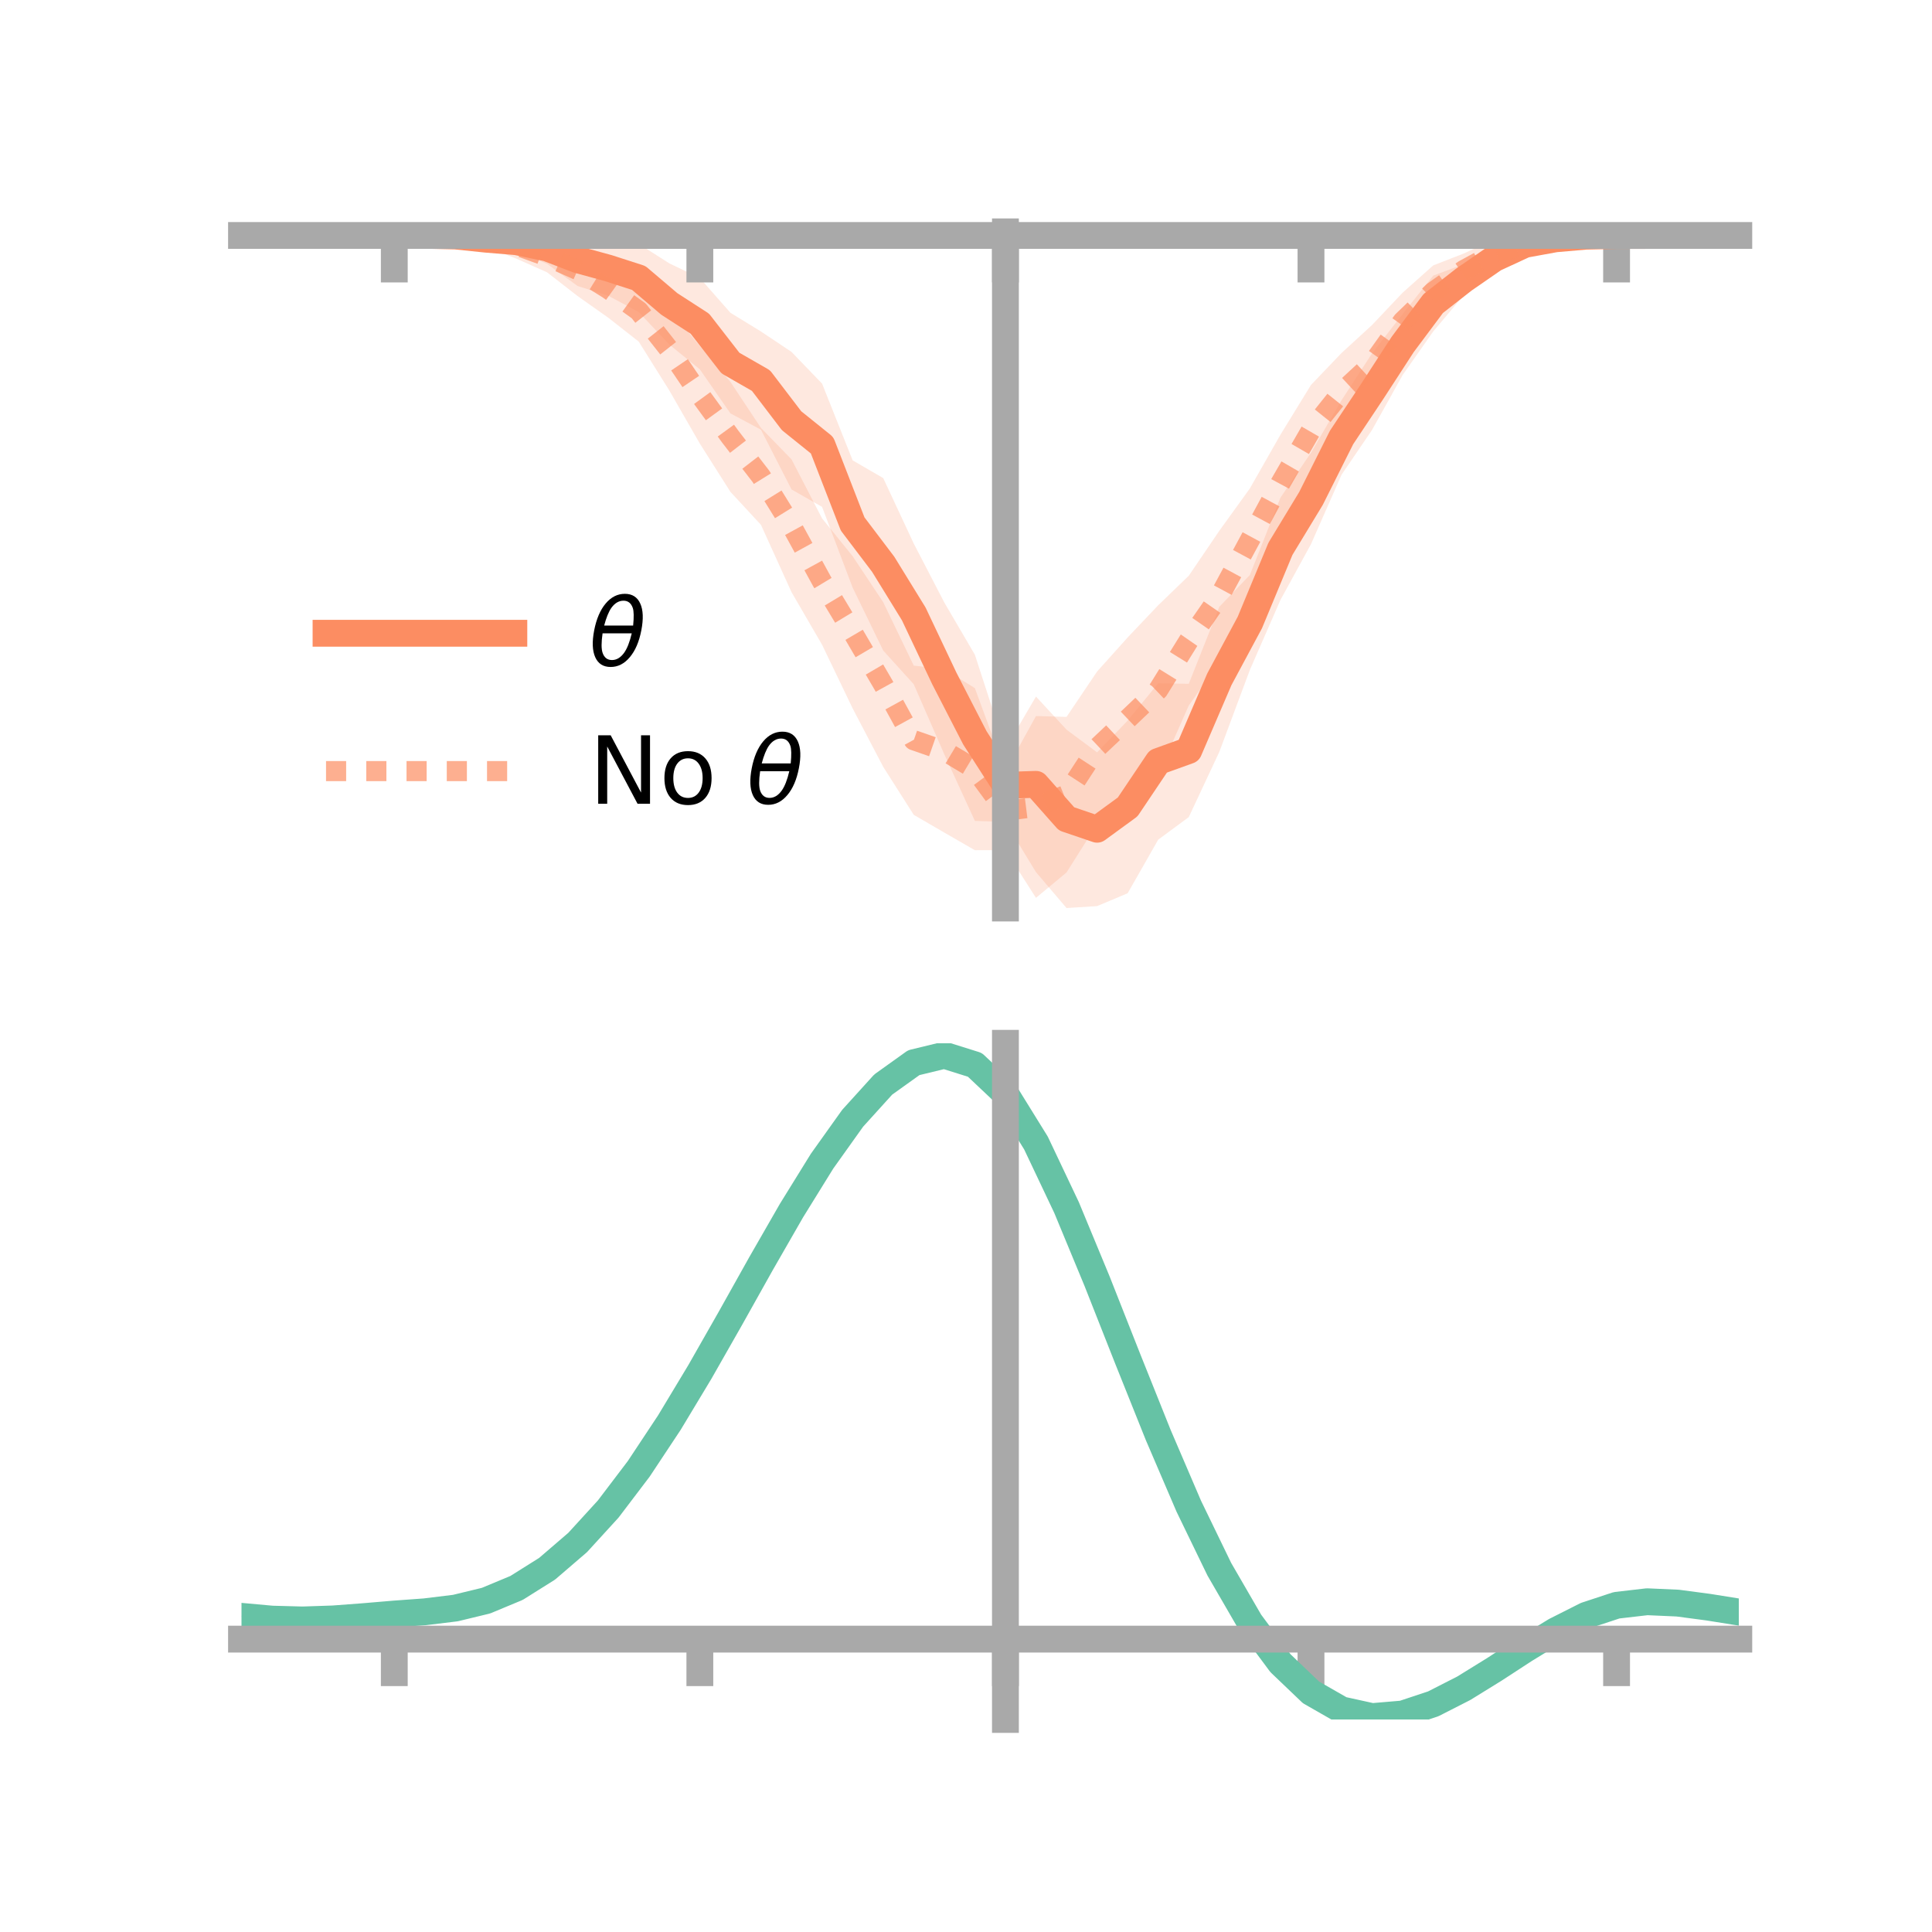 <?xml version="1.0" encoding="utf-8" standalone="no"?>
<!DOCTYPE svg PUBLIC "-//W3C//DTD SVG 1.1//EN"
  "http://www.w3.org/Graphics/SVG/1.1/DTD/svg11.dtd">
<!-- Created with matplotlib (https://matplotlib.org/) -->
<svg height="144pt" version="1.1" viewBox="0 0 144 144" width="144pt" xmlns="http://www.w3.org/2000/svg" xmlns:xlink="http://www.w3.org/1999/xlink">
 <defs>
  <style type="text/css">*{stroke-linecap:butt;stroke-linejoin:round;}</style>
 </defs>
 <g id="figure_1">
  <g id="patch_1">
   <path d="M 0 144 
L 144 144 
L 144 0 
L 0 0 
z
" style="fill:none;"/>
  </g>
  <g id="axes_1">
   <g id="patch_2">
    <path d="M 18 67.68 
L 129.6 67.68 
L 129.6 17.28 
L 18 17.28 
z
" style="fill:none;"/>
   </g>
   <g id="PolyCollection_1">
    <path clip-path="url(#p395570339c)" d="M 18 17.549 
L 18 17.549 
L 20.278 17.549 
L 22.555 17.549 
L 24.833 17.549 
L 27.11 17.549 
L 29.388 17.549 
L 31.665 17.428 
L 33.943 17.318 
L 36.22 17.295 
L 38.498 17.28 
L 40.776 17.3 
L 43.053 17.399 
L 45.331 17.928 
L 47.608 18.175 
L 49.886 19.629 
L 52.163 20.722 
L 54.441 23.312 
L 56.718 24.707 
L 58.996 26.23 
L 61.273 28.592 
L 63.551 34.312 
L 65.829 35.633 
L 68.106 40.513 
L 70.384 44.908 
L 72.661 48.799 
L 74.939 55.808 
L 77.216 51.917 
L 79.494 54.385 
L 81.771 56.078 
L 84.049 53.711 
L 86.327 50.928 
L 88.604 50.967 
L 90.882 45.228 
L 93.159 42.855 
L 95.437 37.094 
L 97.714 33.745 
L 99.992 29.83 
L 102.269 26.332 
L 104.547 23.403 
L 106.824 20.544 
L 109.102 19.69 
L 111.38 18.587 
L 113.657 17.698 
L 115.935 17.477 
L 118.212 17.465 
L 120.49 17.547 
L 122.767 17.549 
L 125.045 17.549 
L 127.322 17.549 
L 129.6 17.549 
L 129.6 17.549 
L 129.6 17.549 
L 127.322 17.549 
L 125.045 17.549 
L 122.767 17.549 
L 120.49 17.555 
L 118.212 17.741 
L 115.935 18.123 
L 113.657 18.731 
L 111.38 19.95 
L 109.102 21.996 
L 106.824 24.707 
L 104.547 27.947 
L 102.269 32.039 
L 99.992 35.382 
L 97.714 40.557 
L 95.437 44.717 
L 93.159 49.929 
L 90.882 56.038 
L 88.604 60.903 
L 86.327 62.583 
L 84.049 66.578 
L 81.771 67.536 
L 79.494 67.68 
L 77.216 65.005 
L 74.939 61.261 
L 72.661 61.185 
L 70.384 56.223 
L 68.106 51.001 
L 65.829 48.486 
L 63.551 43.796 
L 61.273 37.781 
L 58.996 36.48 
L 56.718 32.028 
L 54.441 30.81 
L 52.163 27.531 
L 49.886 25.68 
L 47.608 23.261 
L 45.331 22.039 
L 43.053 21.318 
L 40.776 19.666 
L 38.498 18.753 
L 36.22 18.359 
L 33.943 17.86 
L 31.665 17.643 
L 29.388 17.549 
L 27.11 17.549 
L 24.833 17.549 
L 22.555 17.549 
L 20.278 17.549 
L 18 17.549 
z
" style="fill:#fc8d62;fill-opacity:0.2;"/>
   </g>
   <g id="PolyCollection_2">
    <path clip-path="url(#p395570339c)" d="M 18 17.549 
L 18 17.549 
L 20.278 17.549 
L 22.555 17.549 
L 24.833 17.549 
L 27.11 17.549 
L 29.388 17.549 
L 31.665 17.412 
L 33.943 17.272 
L 36.22 17.19 
L 38.498 17.303 
L 40.776 17.944 
L 43.053 18.185 
L 45.331 19.404 
L 47.608 20.879 
L 49.886 23.027 
L 52.163 25.796 
L 54.441 28.464 
L 56.718 31.896 
L 58.996 34.238 
L 61.273 38.639 
L 63.551 41.457 
L 65.829 44.882 
L 68.106 49.611 
L 70.384 49.875 
L 72.661 51.288 
L 74.939 57.499 
L 77.216 53.369 
L 79.494 53.433 
L 81.771 50.051 
L 84.049 47.512 
L 86.327 45.11 
L 88.604 42.913 
L 90.882 39.56 
L 93.159 36.403 
L 95.437 32.403 
L 97.714 28.691 
L 99.992 26.309 
L 102.269 24.22 
L 104.547 21.812 
L 106.824 19.782 
L 109.102 18.893 
L 111.38 17.847 
L 113.657 17.558 
L 115.935 17.483 
L 118.212 17.459 
L 120.49 17.547 
L 122.767 17.549 
L 125.045 17.549 
L 127.322 17.549 
L 129.6 17.549 
L 129.6 17.549 
L 129.6 17.549 
L 127.322 17.549 
L 125.045 17.549 
L 122.767 17.549 
L 120.49 17.553 
L 118.212 17.725 
L 115.935 18.101 
L 113.657 18.924 
L 111.38 19.923 
L 109.102 21.36 
L 106.824 23.713 
L 104.547 26.065 
L 102.269 30.016 
L 99.992 32.149 
L 97.714 35.47 
L 95.437 39.633 
L 93.159 44.08 
L 90.882 49.371 
L 88.604 52.585 
L 86.327 57.736 
L 84.049 59.668 
L 81.771 61.417 
L 79.494 65.027 
L 77.216 66.92 
L 74.939 63.364 
L 72.661 63.37 
L 70.384 62.056 
L 68.106 60.734 
L 65.829 57.155 
L 63.551 52.8 
L 61.273 48.057 
L 58.996 44.137 
L 56.718 39.119 
L 54.441 36.659 
L 52.163 33.066 
L 49.886 29.102 
L 47.608 25.463 
L 45.331 23.676 
L 43.053 22.068 
L 40.776 20.297 
L 38.498 19.284 
L 36.22 18.387 
L 33.943 17.889 
L 31.665 17.683 
L 29.388 17.549 
L 27.11 17.549 
L 24.833 17.549 
L 22.555 17.549 
L 20.278 17.549 
L 18 17.549 
z
" style="fill:#fc8d62;fill-opacity:0.2;"/>
   </g>
   <g id="matplotlib.axis_1">
    <g id="xtick_1">
     <g id="line2d_1">
      <defs>
       <path d="M 0 0 
L 0 3.5 
" id="m97bad46186" style="stroke:#a9a9a9;stroke-width:2;"/>
      </defs>
      <g>
       <use style="fill:#a9a9a9;stroke:#a9a9a9;stroke-width:2;" x="29.388" xlink:href="#m97bad46186" y="17.549"/>
      </g>
     </g>
    </g>
    <g id="xtick_2">
     <g id="line2d_2">
      <g>
       <use style="fill:#a9a9a9;stroke:#a9a9a9;stroke-width:2;" x="52.163" xlink:href="#m97bad46186" y="17.549"/>
      </g>
     </g>
    </g>
    <g id="xtick_3">
     <g id="line2d_3">
      <g>
       <use style="fill:#a9a9a9;stroke:#a9a9a9;stroke-width:2;" x="74.939" xlink:href="#m97bad46186" y="17.549"/>
      </g>
     </g>
    </g>
    <g id="xtick_4">
     <g id="line2d_4">
      <g>
       <use style="fill:#a9a9a9;stroke:#a9a9a9;stroke-width:2;" x="97.714" xlink:href="#m97bad46186" y="17.549"/>
      </g>
     </g>
    </g>
    <g id="xtick_5">
     <g id="line2d_5">
      <g>
       <use style="fill:#a9a9a9;stroke:#a9a9a9;stroke-width:2;" x="120.49" xlink:href="#m97bad46186" y="17.549"/>
      </g>
     </g>
    </g>
   </g>
   <g id="matplotlib.axis_2"/>
   <g id="line2d_6">
    <path clip-path="url(#p395570339c)" d="M 18 17.549 
L 20.278 17.549 
L 22.555 17.549 
L 24.833 17.549 
L 27.11 17.549 
L 29.388 17.549 
L 31.665 17.535 
L 33.943 17.589 
L 36.22 17.827 
L 38.498 18.016 
L 40.776 18.483 
L 43.053 19.358 
L 45.331 19.983 
L 47.608 20.718 
L 49.886 22.654 
L 52.163 24.126 
L 54.441 27.061 
L 56.718 28.367 
L 58.996 31.355 
L 61.273 33.187 
L 63.551 39.054 
L 65.829 42.059 
L 68.106 45.757 
L 70.384 50.566 
L 72.661 54.992 
L 74.939 58.534 
L 77.216 58.461 
L 79.494 61.033 
L 81.771 61.807 
L 84.049 60.145 
L 86.327 56.755 
L 88.604 55.935 
L 90.882 50.633 
L 93.159 46.392 
L 95.437 40.905 
L 97.714 37.151 
L 99.992 32.606 
L 102.269 29.186 
L 104.547 25.675 
L 106.824 22.625 
L 109.102 20.843 
L 111.38 19.269 
L 113.657 18.215 
L 115.935 17.8 
L 118.212 17.603 
L 120.49 17.551 
L 122.767 17.549 
L 125.045 17.549 
L 127.322 17.549 
L 129.6 17.549 
" style="fill:none;stroke:#fc8d62;stroke-linecap:square;stroke-width:2;"/>
   </g>
   <g id="line2d_7">
    <path clip-path="url(#p395570339c)" d="M 18 17.549 
L 20.278 17.549 
L 22.555 17.549 
L 24.833 17.549 
L 27.11 17.549 
L 29.388 17.549 
L 31.665 17.547 
L 33.943 17.581 
L 36.22 17.788 
L 38.498 18.294 
L 40.776 19.121 
L 43.053 20.126 
L 45.331 21.54 
L 47.608 23.171 
L 49.886 26.065 
L 52.163 29.431 
L 54.441 32.561 
L 56.718 35.508 
L 58.996 39.188 
L 61.273 43.348 
L 63.551 47.129 
L 65.829 51.018 
L 68.106 55.172 
L 70.384 55.966 
L 72.661 57.329 
L 74.939 60.431 
L 77.216 60.145 
L 79.494 59.23 
L 81.771 55.734 
L 84.049 53.59 
L 86.327 51.423 
L 88.604 47.749 
L 90.882 44.465 
L 93.159 40.242 
L 95.437 36.018 
L 97.714 32.08 
L 99.992 29.229 
L 102.269 27.118 
L 104.547 23.939 
L 106.824 21.747 
L 109.102 20.127 
L 111.38 18.885 
L 113.657 18.241 
L 115.935 17.792 
L 118.212 17.592 
L 120.49 17.55 
L 122.767 17.549 
L 125.045 17.549 
L 127.322 17.549 
L 129.6 17.549 
" style="fill:none;stroke:#fc8d62;stroke-dasharray:1.5,1.5;stroke-dashoffset:0;stroke-opacity:0.7;stroke-width:1.5;"/>
   </g>
   <g id="patch_3">
    <path d="M 74.939 67.68 
L 74.939 17.28 
" style="fill:none;stroke:#a9a9a9;stroke-linecap:square;stroke-linejoin:miter;stroke-width:2;"/>
   </g>
   <g id="patch_4">
    <path d="M 129.6 67.68 
L 129.6 17.28 
" style="fill:none;"/>
   </g>
   <g id="patch_5">
    <path d="M 18 17.549 
L 129.6 17.549 
" style="fill:none;stroke:#a9a9a9;stroke-linecap:square;stroke-linejoin:miter;stroke-width:2;"/>
   </g>
   <g id="patch_6">
    <path d="M 18 17.28 
L 129.6 17.28 
" style="fill:none;"/>
   </g>
   <g id="legend_1">
    <g id="line2d_8">
     <path d="M 24.3 47.2 
L 38.3 47.2 
" style="fill:none;stroke:#fc8d62;stroke-linecap:square;stroke-width:2;"/>
    </g>
    <g id="line2d_9"/>
    <g id="text_1">
     <!-- $\theta$ -->
     <g transform="translate(43.9 49.65)scale(0.07 -0.07)">
      <defs>
       <path d="M 45.516 34.672 
L 14.453 34.672 
Q 12.359 20.062 14.5 13.875 
Q 17.188 6.25 24.469 6.25 
Q 31.781 6.25 37.359 13.922 
Q 42.234 20.656 45.516 34.672 
z
M 47.016 42.969 
Q 48.344 56.844 46.625 61.719 
Q 43.953 69.438 36.766 69.438 
Q 29.297 69.438 23.828 61.812 
Q 19.531 55.672 16.156 42.969 
z
M 38.188 76.766 
Q 49.906 76.766 54.594 66.406 
Q 59.281 56.109 55.719 37.844 
Q 52.203 19.625 43.453 9.281 
Q 34.766 -1.125 23.047 -1.125 
Q 11.281 -1.125 6.641 9.281 
Q 2 19.625 5.516 37.844 
Q 9.078 56.109 17.719 66.406 
Q 26.422 76.766 38.188 76.766 
z
" id="DejaVuSans-Oblique-952"/>
      </defs>
      <use transform="translate(0 0.234)" xlink:href="#DejaVuSans-Oblique-952"/>
     </g>
    </g>
    <g id="line2d_10">
     <path d="M 24.3 57.474 
L 38.3 57.474 
" style="fill:none;stroke:#fc8d62;stroke-dasharray:1.5,1.5;stroke-dashoffset:0;stroke-opacity:0.7;stroke-width:1.5;"/>
    </g>
    <g id="line2d_11"/>
    <g id="text_2">
     <!-- No $\theta$ -->
     <g transform="translate(43.9 59.924)scale(0.07 -0.07)">
      <defs>
       <path d="M 9.812 72.906 
L 23.094 72.906 
L 55.422 11.922 
L 55.422 72.906 
L 64.984 72.906 
L 64.984 0 
L 51.703 0 
L 19.391 60.984 
L 19.391 0 
L 9.812 0 
z
" id="DejaVuSans-78"/>
       <path d="M 30.609 48.391 
Q 23.391 48.391 19.188 42.75 
Q 14.984 37.109 14.984 27.297 
Q 14.984 17.484 19.156 11.844 
Q 23.344 6.203 30.609 6.203 
Q 37.797 6.203 41.984 11.859 
Q 46.188 17.531 46.188 27.297 
Q 46.188 37.016 41.984 42.703 
Q 37.797 48.391 30.609 48.391 
z
M 30.609 56 
Q 42.328 56 49.016 48.375 
Q 55.719 40.766 55.719 27.297 
Q 55.719 13.875 49.016 6.219 
Q 42.328 -1.422 30.609 -1.422 
Q 18.844 -1.422 12.172 6.219 
Q 5.516 13.875 5.516 27.297 
Q 5.516 40.766 12.172 48.375 
Q 18.844 56 30.609 56 
z
" id="DejaVuSans-111"/>
       <path id="DejaVuSans-32"/>
      </defs>
      <use transform="translate(0 0.234)" xlink:href="#DejaVuSans-78"/>
      <use transform="translate(74.805 0.234)" xlink:href="#DejaVuSans-111"/>
      <use transform="translate(135.986 0.234)" xlink:href="#DejaVuSans-32"/>
      <use transform="translate(167.773 0.234)" xlink:href="#DejaVuSans-Oblique-952"/>
     </g>
    </g>
   </g>
  </g>
  <g id="axes_2">
   <g id="patch_7">
    <path d="M 18 128.16 
L 129.6 128.16 
L 129.6 77.76 
L 18 77.76 
z
" style="fill:none;"/>
   </g>
   <g id="PolyCollection_3">
    <path clip-path="url(#p4122bbeee6)" d="M 18 120.511 
L 18 120.434 
L 20.278 120.65 
L 22.555 120.711 
L 24.833 120.627 
L 27.11 120.446 
L 29.388 120.246 
L 31.665 120.074 
L 33.943 119.79 
L 36.22 119.233 
L 38.498 118.275 
L 40.776 116.825 
L 43.053 114.831 
L 45.331 112.286 
L 47.608 109.221 
L 49.886 105.704 
L 52.163 101.836 
L 54.441 97.747 
L 56.718 93.591 
L 58.996 89.542 
L 61.273 85.79 
L 63.551 82.534 
L 65.829 79.976 
L 68.106 78.319 
L 70.384 77.76 
L 72.661 78.488 
L 74.939 80.673 
L 77.216 84.401 
L 79.494 89.276 
L 81.771 94.849 
L 84.049 100.703 
L 86.327 106.474 
L 88.604 111.861 
L 90.882 116.629 
L 93.159 120.614 
L 95.437 123.719 
L 97.714 125.913 
L 99.992 127.225 
L 102.269 127.73 
L 104.547 127.543 
L 106.824 126.801 
L 109.102 125.659 
L 111.38 124.277 
L 113.657 122.821 
L 115.935 121.448 
L 118.212 120.313 
L 120.49 119.566 
L 122.767 119.305 
L 125.045 119.411 
L 127.322 119.723 
L 129.6 120.1 
L 129.6 120.204 
L 129.6 120.204 
L 127.322 119.852 
L 125.045 119.56 
L 122.767 119.465 
L 120.49 119.732 
L 118.212 120.487 
L 115.935 121.649 
L 113.657 123.066 
L 111.38 124.575 
L 109.102 126.007 
L 106.824 127.19 
L 104.547 127.958 
L 102.269 128.16 
L 99.992 127.663 
L 97.714 126.366 
L 95.437 124.209 
L 93.159 121.174 
L 90.882 117.296 
L 88.604 112.665 
L 86.327 107.436 
L 84.049 101.832 
L 81.771 96.145 
L 79.494 90.726 
L 77.216 85.986 
L 74.939 82.362 
L 72.661 80.246 
L 70.384 79.546 
L 68.106 80.092 
L 65.829 81.697 
L 63.551 84.166 
L 61.273 87.301 
L 58.996 90.906 
L 56.718 94.788 
L 54.441 98.768 
L 52.163 102.679 
L 49.886 106.375 
L 47.608 109.736 
L 45.331 112.667 
L 43.053 115.108 
L 40.776 117.03 
L 38.498 118.439 
L 36.22 119.376 
L 33.943 119.921 
L 31.665 120.195 
L 29.388 120.356 
L 27.11 120.541 
L 24.833 120.703 
L 22.555 120.771 
L 20.278 120.709 
L 18 120.511 
z
" style="fill:#66c2a5;fill-opacity:0.2;"/>
   </g>
   <g id="matplotlib.axis_3">
    <g id="xtick_6">
     <g id="line2d_12">
      <g>
       <use style="fill:#a9a9a9;stroke:#a9a9a9;stroke-width:2;" x="29.388" xlink:href="#m97bad46186" y="122.172"/>
      </g>
     </g>
    </g>
    <g id="xtick_7">
     <g id="line2d_13">
      <g>
       <use style="fill:#a9a9a9;stroke:#a9a9a9;stroke-width:2;" x="52.163" xlink:href="#m97bad46186" y="122.172"/>
      </g>
     </g>
    </g>
    <g id="xtick_8">
     <g id="line2d_14">
      <g>
       <use style="fill:#a9a9a9;stroke:#a9a9a9;stroke-width:2;" x="74.939" xlink:href="#m97bad46186" y="122.172"/>
      </g>
     </g>
    </g>
    <g id="xtick_9">
     <g id="line2d_15">
      <g>
       <use style="fill:#a9a9a9;stroke:#a9a9a9;stroke-width:2;" x="97.714" xlink:href="#m97bad46186" y="122.172"/>
      </g>
     </g>
    </g>
    <g id="xtick_10">
     <g id="line2d_16">
      <g>
       <use style="fill:#a9a9a9;stroke:#a9a9a9;stroke-width:2;" x="120.49" xlink:href="#m97bad46186" y="122.172"/>
      </g>
     </g>
    </g>
   </g>
   <g id="matplotlib.axis_4"/>
   <g id="line2d_17">
    <path clip-path="url(#p4122bbeee6)" d="M 18 120.473 
L 20.278 120.68 
L 22.555 120.741 
L 24.833 120.665 
L 27.11 120.494 
L 29.388 120.301 
L 31.665 120.135 
L 33.943 119.856 
L 36.22 119.305 
L 38.498 118.357 
L 40.776 116.927 
L 43.053 114.97 
L 45.331 112.477 
L 47.608 109.478 
L 49.886 106.04 
L 52.163 102.258 
L 54.441 98.258 
L 56.718 94.19 
L 58.996 90.224 
L 61.273 86.545 
L 63.551 83.35 
L 65.829 80.836 
L 68.106 79.206 
L 70.384 78.653 
L 72.661 79.367 
L 74.939 81.517 
L 77.216 85.194 
L 79.494 90.001 
L 81.771 95.497 
L 84.049 101.268 
L 86.327 106.955 
L 88.604 112.263 
L 90.882 116.963 
L 93.159 120.894 
L 95.437 123.964 
L 97.714 126.14 
L 99.992 127.444 
L 102.269 127.945 
L 104.547 127.751 
L 106.824 126.995 
L 109.102 125.833 
L 111.38 124.426 
L 113.657 122.943 
L 115.935 121.549 
L 118.212 120.4 
L 120.49 119.649 
L 122.767 119.385 
L 125.045 119.486 
L 127.322 119.788 
L 129.6 120.152 
" style="fill:none;stroke:#66c2a5;stroke-linecap:square;stroke-width:2;"/>
   </g>
   <g id="patch_8">
    <path d="M 74.939 128.16 
L 74.939 77.76 
" style="fill:none;stroke:#a9a9a9;stroke-linecap:square;stroke-linejoin:miter;stroke-width:2;"/>
   </g>
   <g id="patch_9">
    <path d="M 129.6 128.16 
L 129.6 77.76 
" style="fill:none;"/>
   </g>
   <g id="patch_10">
    <path d="M 18 122.172 
L 129.6 122.172 
" style="fill:none;stroke:#a9a9a9;stroke-linecap:square;stroke-linejoin:miter;stroke-width:2;"/>
   </g>
   <g id="patch_11">
    <path d="M 18 77.76 
L 129.6 77.76 
" style="fill:none;"/>
   </g>
  </g>
 </g>
 <defs>
  <clipPath id="p395570339c">
   <rect height="50.4" width="111.6" x="18" y="17.28"/>
  </clipPath>
  <clipPath id="p4122bbeee6">
   <rect height="50.4" width="111.6" x="18" y="77.76"/>
  </clipPath>
 </defs>
</svg>

